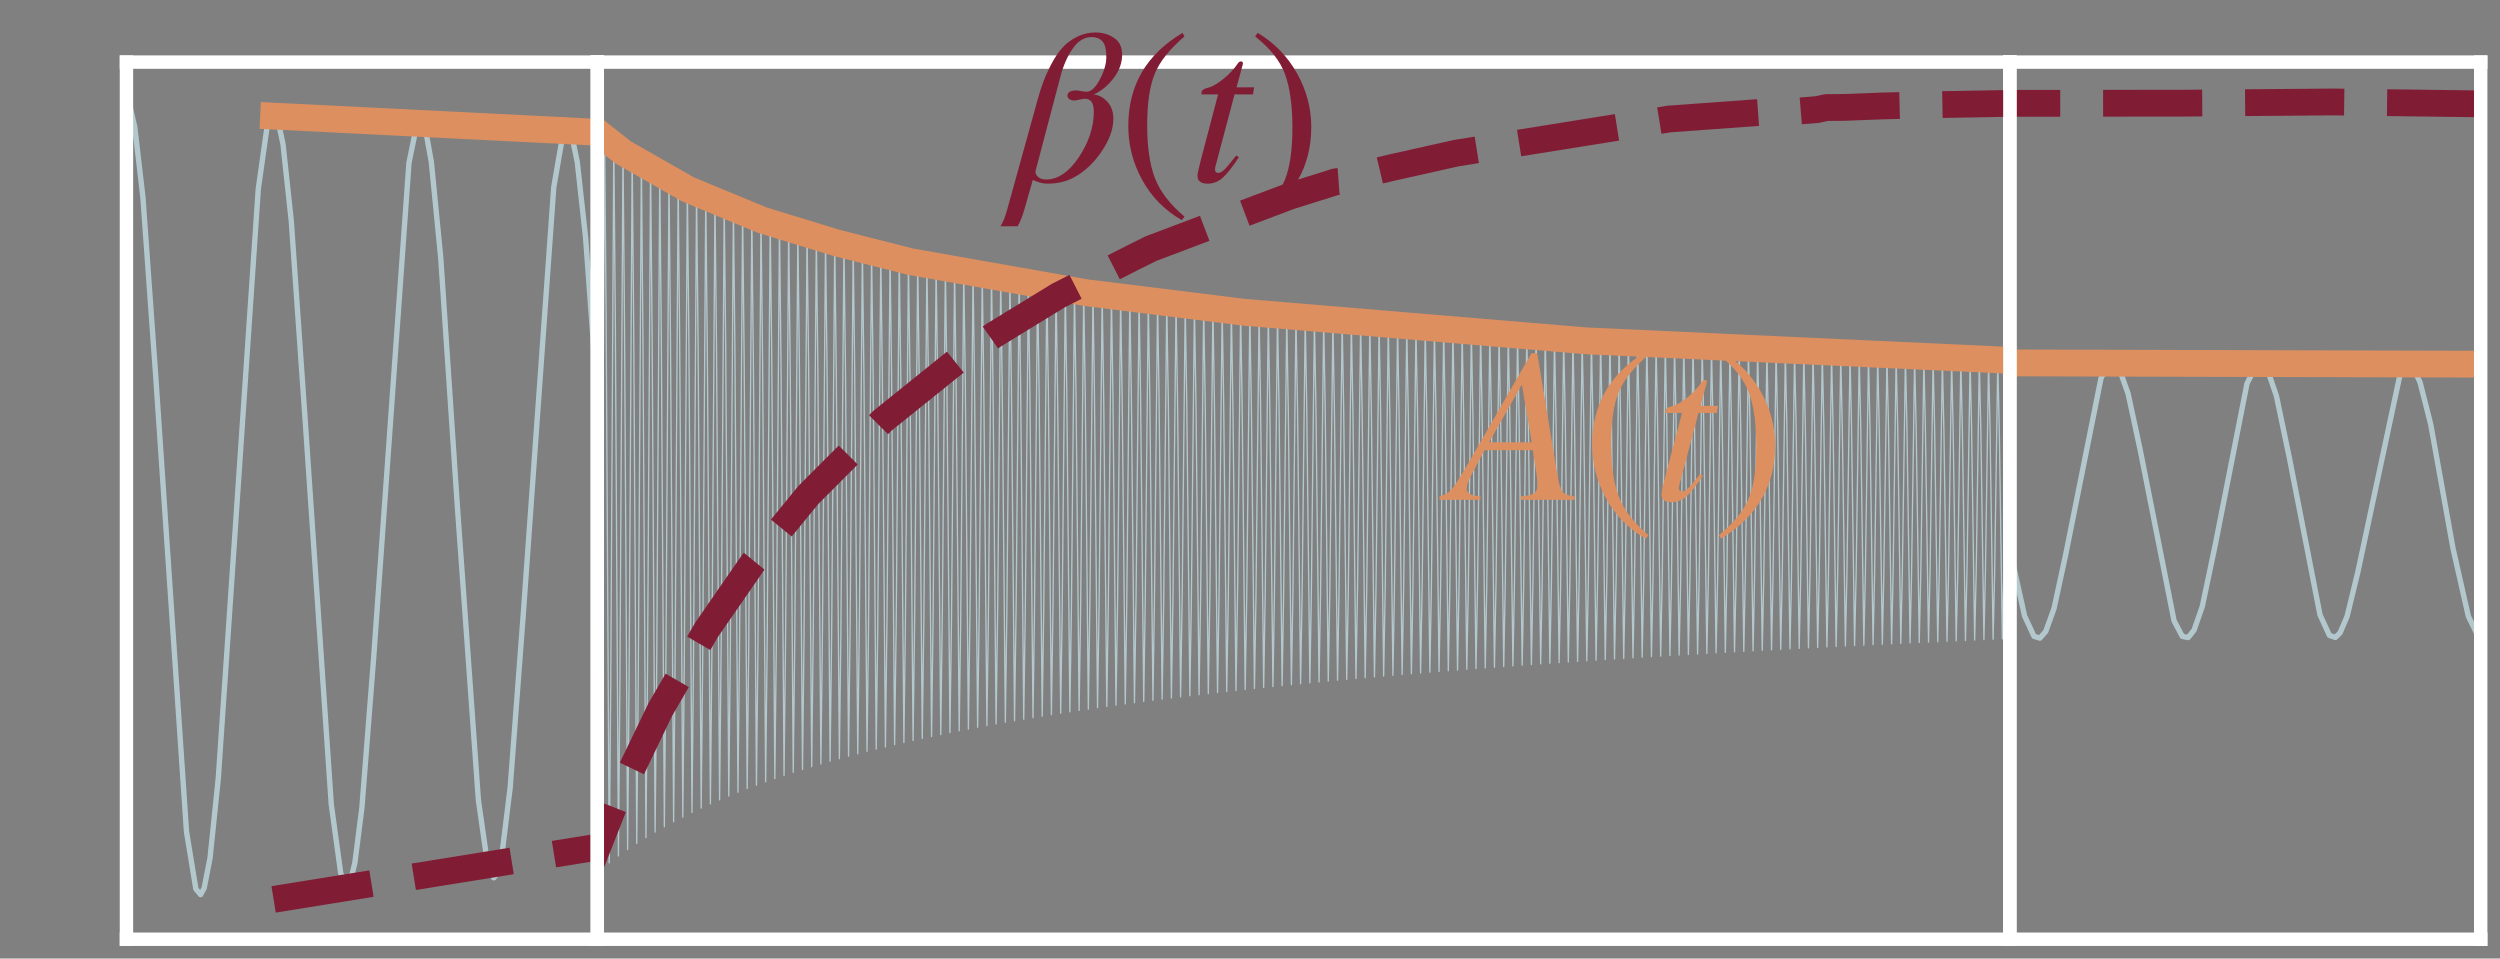<?xml version="1.0" encoding="utf-8" standalone="no"?>
<!DOCTYPE svg PUBLIC "-//W3C//DTD SVG 1.1//EN"
  "http://www.w3.org/Graphics/SVG/1.1/DTD/svg11.dtd">
<svg xmlns:xlink="http://www.w3.org/1999/xlink" width="93.314pt" height="35.778pt" viewBox="0 0 93.314 35.778" xmlns="http://www.w3.org/2000/svg" version="1.1">
 <rect x="0" y="0" width="93.314" height="35.778" fill="#808080" stroke="none"/>
 <defs>
  <style type="text/css">*{stroke-linejoin: round; stroke-linecap: butt}</style>
 </defs>
 <g id="figure_1">
  <g id="patch_1">
   <path d="M 0 35.778 
L 93.314 35.778 
L 93.314 0 
L 0 0 
L 0 35.778 
z
" style="fill: none"/>
  </g>
  <g id="axes_1"/>
  <g id="axes_2">
   <g id="patch_2">
    <path d="M 4.72 35.058 
L 22.295 35.058 
L 22.295 2.318 
L 4.72 2.318 
L 4.72 35.058 
z
" style="fill: none"/>
   </g>
   <g id="matplotlib.axis_1"/>
   <g id="matplotlib.axis_2"/>
   <g id="matplotlib.axis_3"/>
   <g id="matplotlib.axis_4"/>
   <g id="line2d_1">
    <path d="M 4.72 3.806 
L 4.852 3.977 
L 5.028 4.726 
L 5.335 7.367 
L 5.818 14.122 
L 6.961 31.042 
L 7.312 33.186 
L 7.488 33.391 
L 7.62 33.152 
L 7.84 32.025 
L 8.147 29.06 
L 8.674 21.327 
L 9.641 7.052 
L 9.993 4.56 
L 10.212 4.145 
L 10.344 4.339 
L 10.564 5.386 
L 10.871 8.235 
L 11.399 15.804 
L 12.365 30.025 
L 12.717 32.59 
L 12.936 33.071 
L 13.068 32.922 
L 13.244 32.219 
L 13.508 30.153 
L 13.947 24.551 
L 15.265 6.077 
L 15.573 4.577 
L 15.705 4.464 
L 15.748 4.498 
L 15.88 4.818 
L 16.1 6.048 
L 16.451 9.619 
L 17.067 18.836 
L 17.857 29.868 
L 18.209 32.328 
L 18.429 32.765 
L 18.561 32.6 
L 18.736 31.886 
L 19.044 29.382 
L 19.527 22.988 
L 20.67 6.984 
L 21.021 4.957 
L 21.197 4.763 
L 21.329 4.989 
L 21.548 6.054 
L 21.856 8.857 
L 22.295 14.819 
L 22.295 14.819 
" clip-path="url(#p92f0acc120)" style="fill: none; stroke: #b3c8cd; stroke-width: 0.2; stroke-linecap: square"/>
   </g>
   <g id="line2d_2">
    <path d="M 10.212 4.334 
L 32.313 5.438 
L 48.922 6.121 
L 71.023 6.895 
L 94.314 7.566 
L 94.314 7.566 
" clip-path="url(#p92f0acc120)" style="fill: none; stroke: #de8f5f; stroke-linecap: square"/>
   </g>
   <g id="line2d_3">
    <path d="M 10.212 33.57 
L 26.821 30.89 
L 37.849 29.298 
L 48.922 27.833 
L 59.95 26.48 
L 76.559 24.623 
L 94.314 22.865 
L 94.314 22.865 
" clip-path="url(#p92f0acc120)" style="fill: none; stroke-dasharray: 3.7,1.6; stroke-dashoffset: 0; stroke: #811c35"/>
   </g>
   <g id="patch_3">
    <path d="M 22.295 35.058 
L 22.295 2.318 
" style="fill: none; stroke: #ffffff; stroke-width: 0.5; stroke-linejoin: miter; stroke-linecap: square"/>
   </g>
   <g id="patch_4">
    <path d="M 4.72 35.058 
L 4.72 2.318 
" style="fill: none; stroke: #ffffff; stroke-width: 0.5; stroke-linejoin: miter; stroke-linecap: square"/>
   </g>
   <g id="patch_5">
    <path d="M 4.72 35.058 
L 22.295 35.058 
" style="fill: none; stroke: #ffffff; stroke-width: 0.5; stroke-linejoin: miter; stroke-linecap: square"/>
   </g>
   <g id="patch_6">
    <path d="M 4.72 2.318 
L 22.295 2.318 
" style="fill: none; stroke: #ffffff; stroke-width: 0.5; stroke-linejoin: miter; stroke-linecap: square"/>
   </g>
  </g>
  <g id="axes_3">
   <g id="patch_7">
    <path d="M 75.019 35.058 
L 92.594 35.058 
L 92.594 2.318 
L 75.019 2.318 
L 75.019 35.058 
z
" style="fill: none"/>
   </g>
   <g id="matplotlib.axis_5"/>
   <g id="matplotlib.axis_6"/>
   <g id="matplotlib.axis_7"/>
   <g id="matplotlib.axis_8"/>
   <g id="line2d_4">
    <path d="M 74.997 20.403 
L 75.568 22.99 
L 75.92 23.749 
L 76.139 23.819 
L 76.359 23.57 
L 76.666 22.716 
L 77.106 20.688 
L 78.424 14.105 
L 78.732 13.587 
L 78.907 13.568 
L 79.127 13.832 
L 79.435 14.702 
L 79.874 16.744 
L 81.148 23.171 
L 81.456 23.754 
L 81.675 23.796 
L 81.895 23.518 
L 82.203 22.632 
L 82.686 20.334 
L 83.872 14.311 
L 84.224 13.62 
L 84.443 13.593 
L 84.663 13.884 
L 84.971 14.787 
L 85.454 17.099 
L 86.596 22.952 
L 86.948 23.716 
L 87.168 23.792 
L 87.343 23.624 
L 87.607 23.005 
L 88.002 21.38 
L 89.628 13.77 
L 89.892 13.582 
L 90.068 13.711 
L 90.331 14.274 
L 90.727 15.833 
L 91.561 20.473 
L 92.133 23.003 
L 92.484 23.722 
L 92.616 23.789 
L 92.616 23.789 
" clip-path="url(#ped3c09344c)" style="fill: none; stroke: #b3c8cd; stroke-width: 0.2; stroke-linecap: square"/>
   </g>
   <g id="line2d_5">
    <path d="M -1 13.338 
L 94.314 13.598 
L 94.314 13.598 
" clip-path="url(#ped3c09344c)" style="fill: none; stroke: #de8f5f; stroke-linecap: square"/>
   </g>
   <g id="line2d_6">
    <path d="M -1 3.957 
L 9.705 3.938 
L 20.733 3.89 
L 31.806 3.906 
L 81.544 3.851 
L 87.08 3.806 
L 94.314 3.899 
L 94.314 3.899 
" clip-path="url(#ped3c09344c)" style="fill: none; stroke-dasharray: 3.7,1.6; stroke-dashoffset: 0; stroke: #811c35"/>
   </g>
   <g id="patch_8">
    <path d="M 92.594 35.058 
L 92.594 2.318 
" style="fill: none; stroke: #ffffff; stroke-width: 0.5; stroke-linejoin: miter; stroke-linecap: square"/>
   </g>
   <g id="patch_9">
    <path d="M 75.019 35.058 
L 75.019 2.318 
" style="fill: none; stroke: #ffffff; stroke-width: 0.5; stroke-linejoin: miter; stroke-linecap: square"/>
   </g>
   <g id="patch_10">
    <path d="M 75.019 35.058 
L 92.594 35.058 
" style="fill: none; stroke: #ffffff; stroke-width: 0.5; stroke-linejoin: miter; stroke-linecap: square"/>
   </g>
   <g id="patch_11">
    <path d="M 75.019 2.318 
L 92.594 2.318 
" style="fill: none; stroke: #ffffff; stroke-width: 0.5; stroke-linejoin: miter; stroke-linecap: square"/>
   </g>
  </g>
  <g id="axes_4">
   <g id="patch_12">
    <path d="M 22.295 35.058 
L 75.019 35.058 
L 75.019 2.318 
L 22.295 2.318 
L 22.295 35.058 
z
" style="fill: none"/>
   </g>
   <g id="matplotlib.axis_9"/>
   <g id="matplotlib.axis_10"/>
   <g id="matplotlib.axis_11"/>
   <g id="matplotlib.axis_12"/>
   <g id="line2d_7">
    <path d="M 22.292 14.154 
L 22.396 32.478 
L 22.451 25.939 
L 22.567 5.036 
L 22.624 11.84 
L 22.74 32.206 
L 22.795 25.729 
L 22.91 5.298 
L 22.968 12.032 
L 23.083 31.95 
L 23.138 25.545 
L 23.253 5.545 
L 23.311 12.198 
L 23.426 31.708 
L 23.481 25.386 
L 23.596 5.78 
L 23.654 12.341 
L 23.767 31.48 
L 23.824 25.248 
L 23.94 6.002 
L 23.997 12.464 
L 24.11 31.263 
L 24.168 25.13 
L 24.283 6.214 
L 24.341 12.569 
L 24.453 31.057 
L 24.511 25.029 
L 24.626 6.415 
L 24.684 12.658 
L 24.797 30.86 
L 24.854 24.944 
L 24.97 6.607 
L 25.027 12.731 
L 25.143 30.673 
L 25.197 24.872 
L 25.313 6.79 
L 25.37 12.792 
L 25.486 30.495 
L 25.541 24.814 
L 25.656 6.965 
L 25.714 12.84 
L 25.829 30.325 
L 25.884 24.767 
L 25.999 7.133 
L 26.057 12.877 
L 26.172 30.162 
L 26.227 24.73 
L 26.343 7.294 
L 26.4 12.905 
L 26.516 30.005 
L 26.573 24.215 
L 26.686 7.45 
L 26.744 12.924 
L 26.859 29.855 
L 26.917 24.204 
L 27.032 7.597 
L 27.087 12.935 
L 27.202 29.709 
L 27.26 24.201 
L 27.375 7.738 
L 27.43 12.938 
L 27.545 29.569 
L 27.603 24.205 
L 27.718 7.874 
L 27.776 13.401 
L 27.889 29.432 
L 27.946 24.215 
L 28.062 8.006 
L 28.119 13.384 
L 28.235 29.304 
L 28.29 24.231 
L 28.405 8.134 
L 28.463 13.362 
L 28.578 29.181 
L 28.633 24.251 
L 28.748 8.258 
L 28.806 13.335 
L 28.921 29.06 
L 28.979 23.832 
L 29.094 8.376 
L 29.149 13.304 
L 29.265 28.943 
L 29.322 23.868 
L 29.438 8.489 
L 29.495 13.709 
L 29.608 28.828 
L 29.665 23.909 
L 29.781 8.6 
L 29.838 13.663 
L 29.954 28.721 
L 30.009 23.952 
L 30.124 8.709 
L 30.182 13.615 
L 30.297 28.616 
L 30.355 23.572 
L 30.47 8.814 
L 30.525 13.564 
L 30.64 28.513 
L 30.698 23.628 
L 30.813 8.913 
L 30.868 13.51 
L 30.984 28.412 
L 31.041 23.686 
L 31.157 9.01 
L 31.214 13.869 
L 31.33 28.317 
L 31.385 23.746 
L 31.5 9.106 
L 31.558 13.804 
L 31.673 28.225 
L 31.731 23.398 
L 31.846 9.199 
L 31.901 13.738 
L 32.016 28.133 
L 32.074 23.468 
L 32.189 9.287 
L 32.247 14.076 
L 32.362 28.043 
L 32.417 23.54 
L 32.532 9.374 
L 32.59 14.001 
L 32.705 27.959 
L 32.76 23.612 
L 32.876 9.461 
L 32.933 13.925 
L 33.049 27.876 
L 33.106 23.292 
L 33.222 9.541 
L 33.277 13.848 
L 33.392 27.792 
L 33.45 23.372 
L 33.565 9.621 
L 33.623 14.159 
L 33.738 27.715 
L 33.793 23.452 
L 33.908 9.701 
L 33.966 14.076 
L 34.081 27.638 
L 34.139 23.15 
L 34.254 9.776 
L 34.309 13.992 
L 34.424 27.561 
L 34.482 23.237 
L 34.597 9.85 
L 34.655 14.286 
L 34.771 27.489 
L 34.825 23.324 
L 34.941 9.924 
L 34.998 14.196 
L 35.114 27.418 
L 35.171 23.037 
L 35.287 9.994 
L 35.342 14.106 
L 35.457 27.346 
L 35.515 23.13 
L 35.63 10.062 
L 35.688 14.386 
L 35.803 27.279 
L 35.858 23.222 
L 35.973 10.132 
L 36.031 14.291 
L 36.146 27.213 
L 36.204 22.949 
L 36.319 10.196 
L 36.374 14.196 
L 36.49 27.146 
L 36.547 23.047 
L 36.663 10.26 
L 36.72 14.462 
L 36.836 27.084 
L 36.891 23.143 
L 37.009 10.325 
L 37.064 14.363 
L 37.179 27.022 
L 37.237 22.883 
L 37.352 10.384 
L 37.41 14.622 
L 37.525 26.959 
L 37.58 22.984 
L 37.695 10.445 
L 37.753 14.519 
L 37.868 26.902 
L 37.926 22.731 
L 38.041 10.505 
L 38.096 14.417 
L 38.211 26.843 
L 38.269 22.835 
L 38.384 10.561 
L 38.442 14.664 
L 38.557 26.786 
L 38.612 22.939 
L 38.728 10.619 
L 38.785 14.558 
L 38.901 26.731 
L 38.958 22.697 
L 39.074 10.673 
L 39.129 14.454 
L 39.244 26.674 
L 39.302 22.804 
L 39.417 10.727 
L 39.475 14.691 
L 39.59 26.622 
L 39.645 22.909 
L 39.763 10.782 
L 39.818 14.583 
L 39.933 26.569 
L 39.991 22.677 
L 40.106 10.832 
L 40.164 14.814 
L 40.279 26.517 
L 40.334 22.785 
L 40.45 10.884 
L 40.507 14.704 
L 40.623 26.468 
L 40.68 22.559 
L 40.796 10.934 
L 40.85 14.595 
L 40.966 26.416 
L 41.023 22.67 
L 41.139 10.983 
L 41.196 14.817 
L 41.312 26.369 
L 41.369 22.448 
L 41.485 11.032 
L 41.54 14.706 
L 41.655 26.321 
L 41.713 22.562 
L 41.828 11.078 
L 41.886 14.923 
L 42.001 26.274 
L 42.056 22.673 
L 42.171 11.126 
L 42.229 14.809 
L 42.344 26.229 
L 42.402 22.46 
L 42.517 11.17 
L 42.572 14.698 
L 42.69 26.182 
L 42.745 22.574 
L 42.861 11.215 
L 42.918 14.906 
L 43.034 26.139 
L 43.091 22.366 
L 43.207 11.26 
L 43.262 14.793 
L 43.377 26.094 
L 43.435 22.481 
L 43.55 11.302 
L 43.608 14.997 
L 43.723 26.052 
L 43.778 22.594 
L 43.896 11.346 
L 43.951 14.882 
L 44.066 26.01 
L 44.124 22.394 
L 44.239 11.386 
L 44.297 15.082 
L 44.412 25.968 
L 44.467 22.509 
L 44.582 11.429 
L 44.64 14.965 
L 44.755 25.928 
L 44.813 22.312 
L 44.928 11.468 
L 44.983 14.851 
L 45.101 25.887 
L 45.156 22.429 
L 45.272 11.508 
L 45.329 15.044 
L 45.445 25.849 
L 45.502 22.236 
L 45.618 11.547 
L 45.673 14.928 
L 45.788 25.809 
L 45.846 22.354 
L 45.961 11.585 
L 46.019 15.117 
L 46.134 25.772 
L 46.192 22.165 
L 46.307 11.624 
L 46.362 15 
L 46.477 25.734 
L 46.535 22.283 
L 46.65 11.66 
L 46.708 15.186 
L 46.823 25.698 
L 46.878 22.4 
L 46.996 11.698 
L 47.051 15.067 
L 47.167 25.661 
L 47.224 22.217 
L 47.34 11.732 
L 47.397 15.25 
L 47.513 25.625 
L 47.567 22.335 
L 47.683 11.769 
L 47.74 15.131 
L 47.856 25.59 
L 47.913 22.156 
L 48.029 11.803 
L 48.086 15.31 
L 48.202 25.555 
L 48.257 22.274 
L 48.372 11.838 
L 48.43 15.19 
L 48.545 25.522 
L 48.603 22.098 
L 48.718 11.872 
L 48.773 15.073 
L 48.891 25.486 
L 48.946 22.217 
L 49.061 11.905 
L 49.119 15.246 
L 49.234 25.455 
L 49.292 22.044 
L 49.407 11.938 
L 49.462 15.128 
L 49.578 25.42 
L 49.635 22.163 
L 49.751 11.97 
L 49.808 15.298 
L 49.924 25.39 
L 49.981 21.993 
L 50.097 12.003 
L 50.152 15.179 
L 50.267 25.357 
L 50.325 22.113 
L 50.44 12.034 
L 50.498 15.346 
L 50.613 25.327 
L 50.671 21.946 
L 50.786 12.066 
L 50.841 15.227 
L 50.956 25.295 
L 51.014 22.067 
L 51.129 12.095 
L 51.187 15.392 
L 51.302 25.265 
L 51.357 22.185 
L 51.475 12.127 
L 51.53 15.272 
L 51.645 25.235 
L 51.703 22.023 
L 51.818 12.156 
L 51.876 15.434 
L 51.991 25.205 
L 52.046 22.141 
L 52.165 12.187 
L 52.219 15.314 
L 52.335 25.176 
L 52.392 21.982 
L 52.508 12.214 
L 52.565 15.474 
L 52.681 25.147 
L 52.736 22.101 
L 52.851 12.245 
L 52.909 15.354 
L 53.024 25.119 
L 53.082 21.944 
L 53.197 12.271 
L 53.255 15.511 
L 53.37 25.09 
L 53.425 22.063 
L 53.54 12.301 
L 53.598 15.39 
L 53.713 25.063 
L 53.771 21.908 
L 53.886 12.326 
L 53.944 15.545 
L 54.059 25.035 
L 54.114 22.028 
L 54.23 12.355 
L 54.287 15.425 
L 54.403 25.009 
L 54.46 21.875 
L 54.576 12.381 
L 54.633 15.577 
L 54.749 24.981 
L 54.804 21.995 
L 54.919 12.408 
L 54.977 15.456 
L 55.092 24.956 
L 55.15 21.845 
L 55.265 12.433 
L 55.323 15.607 
L 55.438 24.929 
L 55.493 21.964 
L 55.608 12.46 
L 55.666 15.486 
L 55.781 24.904 
L 55.839 21.816 
L 55.954 12.485 
L 56.012 15.634 
L 56.127 24.878 
L 56.182 21.935 
L 56.297 12.511 
L 56.355 15.513 
L 56.47 24.854 
L 56.528 21.79 
L 56.643 12.535 
L 56.701 15.659 
L 56.816 24.828 
L 56.871 21.909 
L 56.987 12.561 
L 57.044 15.539 
L 57.16 24.804 
L 57.217 21.765 
L 57.333 12.584 
L 57.39 15.683 
L 57.506 24.779 
L 57.561 21.884 
L 57.676 12.609 
L 57.734 15.562 
L 57.849 24.756 
L 57.907 21.743 
L 58.022 12.632 
L 58.08 15.704 
L 58.195 24.732 
L 58.25 21.862 
L 58.365 12.656 
L 58.423 15.584 
L 58.538 24.709 
L 58.596 21.722 
L 58.711 12.678 
L 58.769 15.724 
L 58.884 24.686 
L 58.939 21.841 
L 59.055 12.703 
L 59.112 15.604 
L 59.228 24.663 
L 59.285 21.703 
L 59.401 12.724 
L 59.458 15.742 
L 59.574 24.64 
L 59.628 21.822 
L 59.744 12.748 
L 59.801 15.622 
L 59.917 24.618 
L 59.975 21.686 
L 60.09 12.768 
L 60.148 15.759 
L 60.263 24.596 
L 60.318 21.804 
L 60.433 12.792 
L 60.491 15.639 
L 60.606 24.574 
L 60.664 21.67 
L 60.779 12.812 
L 60.837 15.774 
L 60.952 24.553 
L 61.007 21.788 
L 61.125 12.835 
L 61.18 15.654 
L 61.295 24.531 
L 61.353 21.655 
L 61.468 12.855 
L 61.526 15.787 
L 61.641 24.51 
L 61.696 21.773 
L 61.814 12.877 
L 61.869 15.668 
L 61.985 24.489 
L 62.042 21.643 
L 62.158 12.897 
L 62.215 15.799 
L 62.331 24.469 
L 62.386 21.76 
L 62.504 12.918 
L 62.559 15.68 
L 62.674 24.448 
L 62.732 21.631 
L 62.847 12.937 
L 62.905 15.81 
L 63.02 24.428 
L 63.075 21.748 
L 63.193 12.959 
L 63.251 15.94 
L 63.363 24.408 
L 63.421 21.621 
L 63.536 12.978 
L 63.594 15.819 
L 63.709 24.389 
L 63.767 21.493 
L 63.882 12.998 
L 63.937 15.702 
L 64.053 24.368 
L 64.11 21.612 
L 64.226 13.017 
L 64.283 15.828 
L 64.399 24.35 
L 64.456 21.485 
L 64.572 13.037 
L 64.626 15.71 
L 64.742 24.329 
L 64.799 21.604 
L 64.915 13.055 
L 64.972 15.835 
L 65.088 24.311 
L 65.145 21.479 
L 65.261 13.074 
L 65.316 15.718 
L 65.434 24.291 
L 65.489 21.597 
L 65.604 13.093 
L 65.662 15.841 
L 65.777 24.274 
L 65.835 21.473 
L 65.95 13.111 
L 66.005 15.724 
L 66.123 24.254 
L 66.178 21.591 
L 66.293 13.13 
L 66.351 15.846 
L 66.466 24.237 
L 66.524 21.469 
L 66.639 13.148 
L 66.697 15.968 
L 66.812 24.218 
L 66.867 21.586 
L 66.983 13.167 
L 67.04 15.85 
L 67.156 24.201 
L 67.213 21.466 
L 67.329 13.184 
L 67.386 15.971 
L 67.502 24.183 
L 67.557 21.582 
L 67.672 13.203 
L 67.73 15.853 
L 67.845 24.166 
L 67.903 21.463 
L 68.018 13.219 
L 68.076 15.972 
L 68.191 24.148 
L 68.246 21.579 
L 68.364 13.238 
L 68.419 15.856 
L 68.534 24.131 
L 68.592 21.462 
L 68.707 13.253 
L 68.765 15.973 
L 68.88 24.114 
L 68.935 21.577 
L 69.053 13.271 
L 69.108 15.857 
L 69.223 24.096 
L 69.281 21.461 
L 69.396 13.287 
L 69.454 15.973 
L 69.569 24.081 
L 69.627 21.344 
L 69.742 13.304 
L 69.797 15.858 
L 69.913 24.063 
L 69.97 21.461 
L 70.086 13.321 
L 70.143 15.973 
L 70.259 24.048 
L 70.316 21.346 
L 70.432 13.337 
L 70.487 15.857 
L 70.605 24.03 
L 70.66 21.462 
L 70.775 13.353 
L 70.833 15.971 
L 70.948 24.015 
L 71.006 21.348 
L 71.121 13.369 
L 71.176 15.857 
L 71.294 23.998 
L 71.349 21.463 
L 71.464 13.386 
L 71.522 15.969 
L 71.637 23.983 
L 71.695 21.351 
L 71.81 13.401 
L 71.868 16.082 
L 71.983 23.967 
L 72.038 21.466 
L 72.154 13.418 
L 72.211 15.966 
L 72.327 23.952 
L 72.384 21.354 
L 72.5 13.432 
L 72.557 16.078 
L 72.673 23.936 
L 72.728 21.468 
L 72.846 13.449 
L 72.901 15.963 
L 73.016 23.921 
L 73.074 21.358 
L 73.189 13.462 
L 73.247 16.073 
L 73.362 23.906 
L 73.42 21.248 
L 73.535 13.478 
L 73.59 15.958 
L 73.705 23.89 
L 73.763 21.363 
L 73.878 13.493 
L 73.936 16.068 
L 74.051 23.876 
L 74.109 21.254 
L 74.224 13.508 
L 74.279 15.954 
L 74.394 23.86 
L 74.452 21.368 
L 74.567 13.523 
L 74.625 16.062 
L 74.74 23.847 
L 74.798 21.26 
L 74.913 13.537 
L 74.968 15.949 
L 75.021 20.643 
L 75.021 20.643 
" clip-path="url(#pcceef56268)" style="fill: none; stroke: #b3c8cd; stroke-width: 0.05; stroke-linecap: square"/>
   </g>
   <g id="line2d_8">
    <path d="M 21.54 4.334 
L 23.267 5.693 
L 25.686 7.072 
L 28.449 8.216 
L 31.212 9.063 
L 33.977 9.765 
L 40.54 10.925 
L 46.411 11.653 
L 59.192 12.721 
L 86.134 13.962 
L 89.935 14.078 
L 94.314 14.203 
L 94.314 14.203 
" clip-path="url(#pcceef56268)" style="fill: none; stroke: #de8f5f; stroke-linecap: square"/>
   </g>
   <g id="line2d_9">
    <path d="M 21.54 33.57 
L 22.921 30.065 
L 24.648 26.48 
L 26.376 23.503 
L 28.103 21.006 
L 30.176 18.47 
L 32.939 15.704 
L 35.704 13.479 
L 37.085 12.513 
L 39.502 11.033 
L 42.265 9.625 
L 42.957 9.281 
L 48.139 7.324 
L 49.866 6.782 
L 50.212 6.757 
L 51.247 6.421 
L 51.937 6.258 
L 54.356 5.716 
L 62.3 4.442 
L 66.101 4.166 
L 66.79 4.106 
L 67.136 4.146 
L 67.828 4.089 
L 68.172 4.015 
L 68.864 4.008 
L 70.245 3.955 
L 70.937 3.938 
L 71.626 3.89 
L 72.318 3.906 
L 75.427 3.851 
L 75.773 3.806 
L 76.119 3.908 
L 77.154 3.878 
L 79.571 3.962 
L 81.99 4.068 
L 92.351 4.762 
L 94.079 4.945 
L 94.314 4.934 
L 94.314 4.934 
" clip-path="url(#pcceef56268)" style="fill: none; stroke-dasharray: 3.7,1.6; stroke-dashoffset: 0; stroke: #811c35"/>
   </g>
   <g id="patch_13">
    <path d="M 75.019 35.058 
L 75.019 2.318 
" style="fill: none; stroke: #ffffff; stroke-width: 0.5; stroke-linejoin: miter; stroke-linecap: square"/>
   </g>
   <g id="patch_14">
    <path d="M 22.295 35.058 
L 22.295 2.318 
" style="fill: none; stroke: #ffffff; stroke-width: 0.5; stroke-linejoin: miter; stroke-linecap: square"/>
   </g>
   <g id="patch_15">
    <path d="M 22.295 35.058 
L 75.019 35.058 
" style="fill: none; stroke: #ffffff; stroke-width: 0.5; stroke-linejoin: miter; stroke-linecap: square"/>
   </g>
   <g id="patch_16">
    <path d="M 22.295 2.318 
L 75.019 2.318 
" style="fill: none; stroke: #ffffff; stroke-width: 0.5; stroke-linejoin: miter; stroke-linecap: square"/>
   </g>
   <g id="text_1">
    <!-- $A(t)$ -->
    <g style="fill: #de8f5f" transform="translate(54.149 18.688) scale(0.08 -0.08)">
     <defs>
      <path id="STIXGeneral-Italic-41" d="M 3610 0 
L 2042 0 
L 2042 102 
Q 2330 115 2432 192 
Q 2534 269 2534 442 
Q 2534 493 2522 608 
L 2394 1446 
L 986 1446 
L 608 736 
Q 467 474 467 314 
Q 467 122 864 102 
L 864 0 
L -326 0 
L -326 102 
Q -109 147 28 307 
Q 166 467 531 1101 
L 2355 4275 
L 2522 4275 
L 3110 736 
Q 3174 339 3264 230 
Q 3354 122 3610 102 
L 3610 0 
z
M 2362 1677 
L 2074 3360 
L 1120 1677 
L 2362 1677 
z
" transform="scale(0.016)"/>
      <path id="STIXGeneral-Regular-28" d="M 1946 -1030 
L 1869 -1133 
Q 1126 -710 716 32 
Q 307 774 307 1613 
Q 307 3386 1888 4326 
L 1946 4224 
Q 1293 3667 1075 3126 
Q 858 2586 858 1632 
Q 858 685 1082 96 
Q 1306 -493 1946 -1030 
z
" transform="scale(0.016)"/>
      <path id="STIXGeneral-Italic-74" d="M 1894 2739 
L 1862 2534 
L 1325 2534 
L 768 435 
Q 755 384 755 346 
Q 755 243 851 243 
Q 928 243 1030 342 
Q 1133 442 1370 749 
L 1453 704 
Q 1158 256 969 93 
Q 781 -70 538 -70 
Q 243 -70 243 166 
Q 243 230 346 640 
L 845 2534 
L 365 2534 
L 358 2573 
Q 358 2688 570 2733 
Q 730 2771 992 2979 
Q 1254 3187 1421 3437 
Q 1459 3494 1510 3494 
Q 1568 3494 1568 3443 
Q 1568 3411 1562 3398 
L 1382 2739 
L 1894 2739 
z
" transform="scale(0.016)"/>
      <path id="STIXGeneral-Regular-29" d="M 186 4224 
L 262 4326 
Q 992 3891 1408 3148 
Q 1824 2406 1824 1581 
Q 1824 -166 243 -1133 
L 186 -1030 
Q 845 -486 1059 54 
Q 1274 595 1274 1562 
Q 1274 2534 1059 3120 
Q 845 3706 186 4224 
z
" transform="scale(0.016)"/>
     </defs>
     <use xlink:href="#STIXGeneral-Italic-41" transform="translate(0 0.406)"/>
     <use xlink:href="#STIXGeneral-Regular-28" transform="translate(61.1 0.406)"/>
     <use xlink:href="#STIXGeneral-Italic-74" transform="translate(94.4 0.406)"/>
     <use xlink:href="#STIXGeneral-Regular-29" transform="translate(122.2 0.406)"/>
    </g>
   </g>
   <g id="text_2">
    <!-- $\beta(t)$ -->
    <g style="fill: #811c35" transform="translate(37.673 6.782) scale(0.08 -0.08)">
     <defs>
      <path id="STIXGeneral-Italic-3b2" d="M -58 -813 
L 819 2355 
Q 902 2662 995 2908 
Q 1088 3155 1235 3433 
Q 1382 3712 1555 3901 
Q 1728 4090 1977 4214 
Q 2227 4339 2515 4339 
Q 2816 4339 3053 4182 
Q 3290 4026 3290 3693 
Q 3290 3328 3037 3001 
Q 2784 2675 2470 2534 
L 2470 2528 
Q 2682 2509 2858 2320 
Q 3034 2131 3034 1818 
Q 3034 1376 2694 873 
Q 2355 371 1901 122 
Q 1562 -70 1107 -70 
Q 922 -70 685 38 
L 442 -813 
Q 352 -1126 243 -1312 
L -256 -1312 
Q -154 -1158 -58 -813 
z
M 1491 3053 
L 762 288 
Q 762 186 848 118 
Q 934 51 1069 51 
Q 1594 51 2029 704 
Q 2464 1357 2464 2029 
Q 2464 2406 2208 2406 
Q 2150 2406 2044 2380 
Q 1939 2355 1888 2355 
Q 1805 2355 1750 2396 
Q 1696 2438 1696 2496 
Q 1696 2650 1978 2650 
Q 1997 2650 2099 2630 
Q 2202 2611 2253 2611 
Q 2451 2611 2640 2969 
Q 2829 3328 2829 3622 
Q 2829 3962 2713 4083 
Q 2598 4205 2400 4205 
Q 2080 4205 1846 3865 
Q 1613 3526 1491 3053 
z
" transform="scale(0.016)"/>
     </defs>
     <use xlink:href="#STIXGeneral-Italic-3b2" transform="translate(0 0.203)"/>
     <use xlink:href="#STIXGeneral-Regular-28" transform="translate(50.6 0.203)"/>
     <use xlink:href="#STIXGeneral-Italic-74" transform="translate(83.9 0.203)"/>
     <use xlink:href="#STIXGeneral-Regular-29" transform="translate(111.7 0.203)"/>
    </g>
   </g>
  </g>
 </g>
 <defs>
  <clipPath id="p92f0acc120">
   <rect x="4.72" y="2.318" width="17.575" height="32.74"/>
  </clipPath>
  <clipPath id="ped3c09344c">
   <rect x="75.019" y="2.318" width="17.575" height="32.74"/>
  </clipPath>
  <clipPath id="pcceef56268">
   <rect x="22.295" y="2.318" width="52.724" height="32.74"/>
  </clipPath>
 </defs>
</svg>
